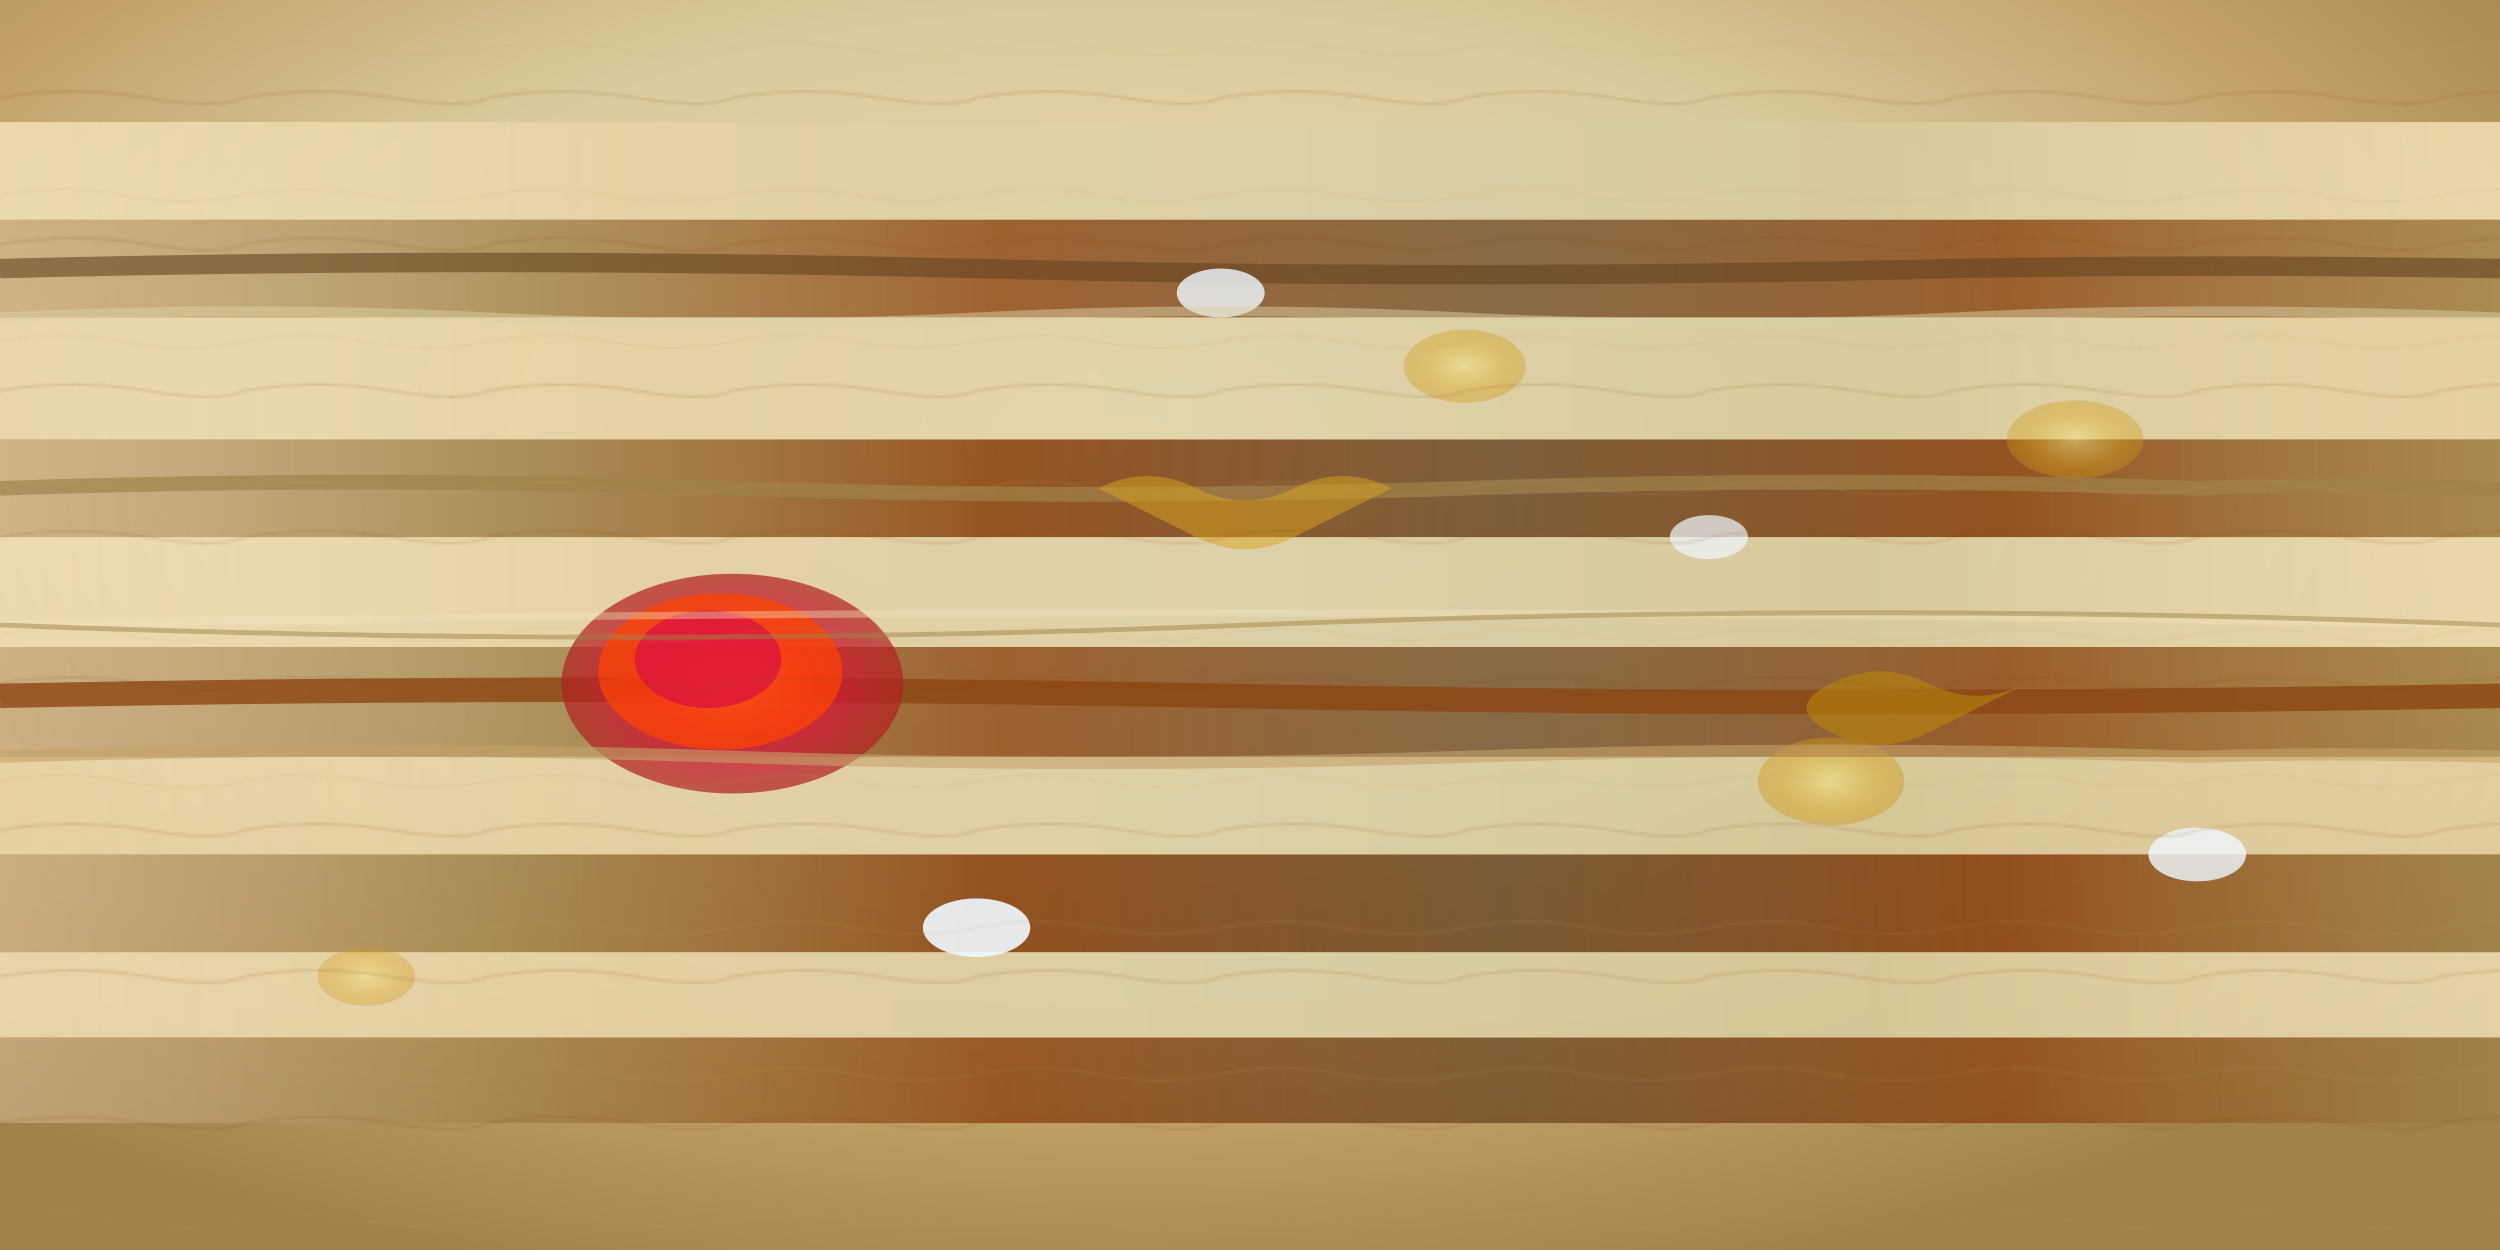 <svg width="1024" height="512" xmlns="http://www.w3.org/2000/svg">
  <defs>
    <!-- Jupiter base gradient -->
    <radialGradient id="jupiterBase" cx="45%" cy="35%" r="70%">
      <stop offset="0%" style="stop-color:#F4E4BC;stop-opacity:1" />
      <stop offset="25%" style="stop-color:#E6D2A6;stop-opacity:1" />
      <stop offset="50%" style="stop-color:#D8CA9D;stop-opacity:1" />
      <stop offset="75%" style="stop-color:#C4A26A;stop-opacity:1" />
      <stop offset="100%" style="stop-color:#A0824A;stop-opacity:1" />
    </radialGradient>

    <!-- Jupiter bands gradient (brown) -->
    <linearGradient id="brownBand" x1="0%" y1="0%" x2="100%" y2="0%">
      <stop offset="0%" style="stop-color:#D2B48C;stop-opacity:0.8" />
      <stop offset="20%" style="stop-color:#A0824A;stop-opacity:0.9" />
      <stop offset="40%" style="stop-color:#8B4513;stop-opacity:1.0" />
      <stop offset="60%" style="stop-color:#654321;stop-opacity:0.9" />
      <stop offset="80%" style="stop-color:#8B4513;stop-opacity:1.0" />
      <stop offset="100%" style="stop-color:#A0824A;stop-opacity:0.8" />
    </linearGradient>

    <!-- Light band gradient -->
    <linearGradient id="lightBand" x1="0%" y1="0%" x2="100%" y2="0%">
      <stop offset="0%" style="stop-color:#F4E4BC;stop-opacity:0.9" />
      <stop offset="25%" style="stop-color:#E6D2A6;stop-opacity:1.0" />
      <stop offset="50%" style="stop-color:#DDD0A7;stop-opacity:1.0" />
      <stop offset="75%" style="stop-color:#D8CA9D;stop-opacity:1.0" />
      <stop offset="100%" style="stop-color:#F4E4BC;stop-opacity:0.9" />
    </linearGradient>

    <!-- Great Red Spot gradient -->
    <radialGradient id="greatRedSpot" cx="50%" cy="50%" r="80%">
      <stop offset="0%" style="stop-color:#FF6B47;stop-opacity:1" />
      <stop offset="30%" style="stop-color:#DC143C;stop-opacity:0.9" />
      <stop offset="60%" style="stop-color:#B22222;stop-opacity:0.8" />
      <stop offset="100%" style="stop-color:#8B0000;stop-opacity:0.6" />
    </radialGradient>

    <!-- Storm system gradient -->
    <radialGradient id="stormSystem" cx="50%" cy="50%" r="70%">
      <stop offset="0%" style="stop-color:#F0E68C;stop-opacity:0.8" />
      <stop offset="50%" style="stop-color:#DAA520;stop-opacity:0.6" />
      <stop offset="100%" style="stop-color:#B8860B;stop-opacity:0.4" />
    </radialGradient>

    <!-- Atmospheric texture pattern -->
    <pattern id="jupiterTexture" x="0" y="0" width="100" height="60" patternUnits="userSpaceOnUse">
      <rect width="100" height="60" fill="none"/>
      <path d="M0,20 Q25,15 50,20 Q75,25 100,20" stroke="#C4A26A" stroke-width="1" fill="none" opacity="0.4"/>
      <path d="M0,40 Q30,35 60,40 Q90,45 100,40" stroke="#8B4513" stroke-width="1" fill="none" opacity="0.5"/>
    </pattern>
  </defs>

  <!-- Base Jupiter atmosphere -->
  <rect width="100%" height="100%" fill="url(#jupiterBase)"/>

  <!-- Jupiter's banded structure -->
  <!-- Light bands (zones) -->
  <rect x="0" y="50" width="1024" height="40" fill="url(#lightBand)" opacity="0.9"/>
  <rect x="0" y="130" width="1024" height="50" fill="url(#lightBand)" opacity="0.8"/>
  <rect x="0" y="220" width="1024" height="45" fill="url(#lightBand)" opacity="0.9"/>
  <rect x="0" y="310" width="1024" height="40" fill="url(#lightBand)" opacity="0.8"/>
  <rect x="0" y="390" width="1024" height="35" fill="url(#lightBand)" opacity="0.9"/>

  <!-- Dark bands (belts) -->
  <rect x="0" y="90" width="1024" height="40" fill="url(#brownBand)" opacity="0.8"/>
  <rect x="0" y="180" width="1024" height="40" fill="url(#brownBand)" opacity="0.9"/>
  <rect x="0" y="265" width="1024" height="45" fill="url(#brownBand)" opacity="0.8"/>
  <rect x="0" y="350" width="1024" height="40" fill="url(#brownBand)" opacity="0.9"/>
  <rect x="0" y="425" width="1024" height="35" fill="url(#brownBand)" opacity="0.8"/>

  <!-- Band variations and turbulence -->
  <path d="M0,110 Q200,105 400,110 Q600,115 800,110 Q900,108 1024,110"
        stroke="#654321" stroke-width="8" fill="none" opacity="0.6"/>
  <path d="M0,200 Q150,195 300,200 Q450,205 600,200 Q750,195 900,200 Q950,198 1024,200"
        stroke="#A0824A" stroke-width="6" fill="none" opacity="0.7"/>
  <path d="M0,285 Q250,280 500,285 Q750,290 1024,285"
        stroke="#8B4513" stroke-width="10" fill="none" opacity="0.8"/>

  <!-- The Great Red Spot -->
  <ellipse cx="300" cy="280" rx="70" ry="45" fill="url(#greatRedSpot)" opacity="0.9"/>
  <ellipse cx="295" cy="275" rx="50" ry="32" fill="#FF4500" opacity="0.7"/>
  <ellipse cx="290" cy="270" rx="30" ry="20" fill="#DC143C" opacity="0.8"/>

  <!-- Smaller storm systems -->
  <ellipse cx="600" cy="150" rx="25" ry="15" fill="url(#stormSystem)" opacity="0.7"/>
  <ellipse cx="750" cy="320" rx="30" ry="18" fill="url(#stormSystem)" opacity="0.8"/>
  <ellipse cx="150" cy="400" rx="20" ry="12" fill="url(#stormSystem)" opacity="0.6"/>
  <ellipse cx="850" cy="180" rx="28" ry="16" fill="url(#stormSystem)" opacity="0.7"/>

  <!-- White oval storms -->
  <ellipse cx="500" cy="120" rx="18" ry="10" fill="#F0F8FF" opacity="0.8"/>
  <ellipse cx="400" cy="380" rx="22" ry="12" fill="#F0F8FF" opacity="0.9"/>
  <ellipse cx="700" cy="220" rx="16" ry="9" fill="#F0F8FF" opacity="0.7"/>
  <ellipse cx="900" cy="350" rx="20" ry="11" fill="#F0F8FF" opacity="0.8"/>

  <!-- Atmospheric vortices and eddies -->
  <path d="M450,200 Q470,190 490,200 Q510,210 530,200 Q550,190 570,200 Q550,210 530,220 Q510,230 490,220 Q470,210 450,200"
        fill="#DAA520" opacity="0.5"/>
  <path d="M750,280 Q770,270 790,280 Q810,290 830,280 Q810,290 790,300 Q770,310 750,300 Q730,290 750,280"
        fill="#B8860B" opacity="0.6"/>

  <!-- Band edge turbulence -->
  <path d="M0,130 Q100,125 200,130 Q300,135 400,130 Q500,125 600,130 Q700,135 800,130 Q900,125 1024,130"
        stroke="#DDD0A7" stroke-width="4" fill="none" opacity="0.5"/>
  <path d="M0,310 Q150,305 300,310 Q450,315 600,310 Q750,305 900,310 Q950,308 1024,310"
        stroke="#C4A26A" stroke-width="5" fill="none" opacity="0.6"/>

  <!-- Atmospheric texture overlay -->
  <rect width="100%" height="100%" fill="url(#jupiterTexture)" opacity="0.3"/>

  <!-- Equatorial jet streams -->
  <path d="M0,256 Q512,246 1024,256" stroke="#F4E4BC" stroke-width="3" fill="none" opacity="0.4"/>
  <path d="M0,256 Q256,266 512,256 Q768,246 1024,256" stroke="#A0824A" stroke-width="2" fill="none" opacity="0.5"/>
</svg>